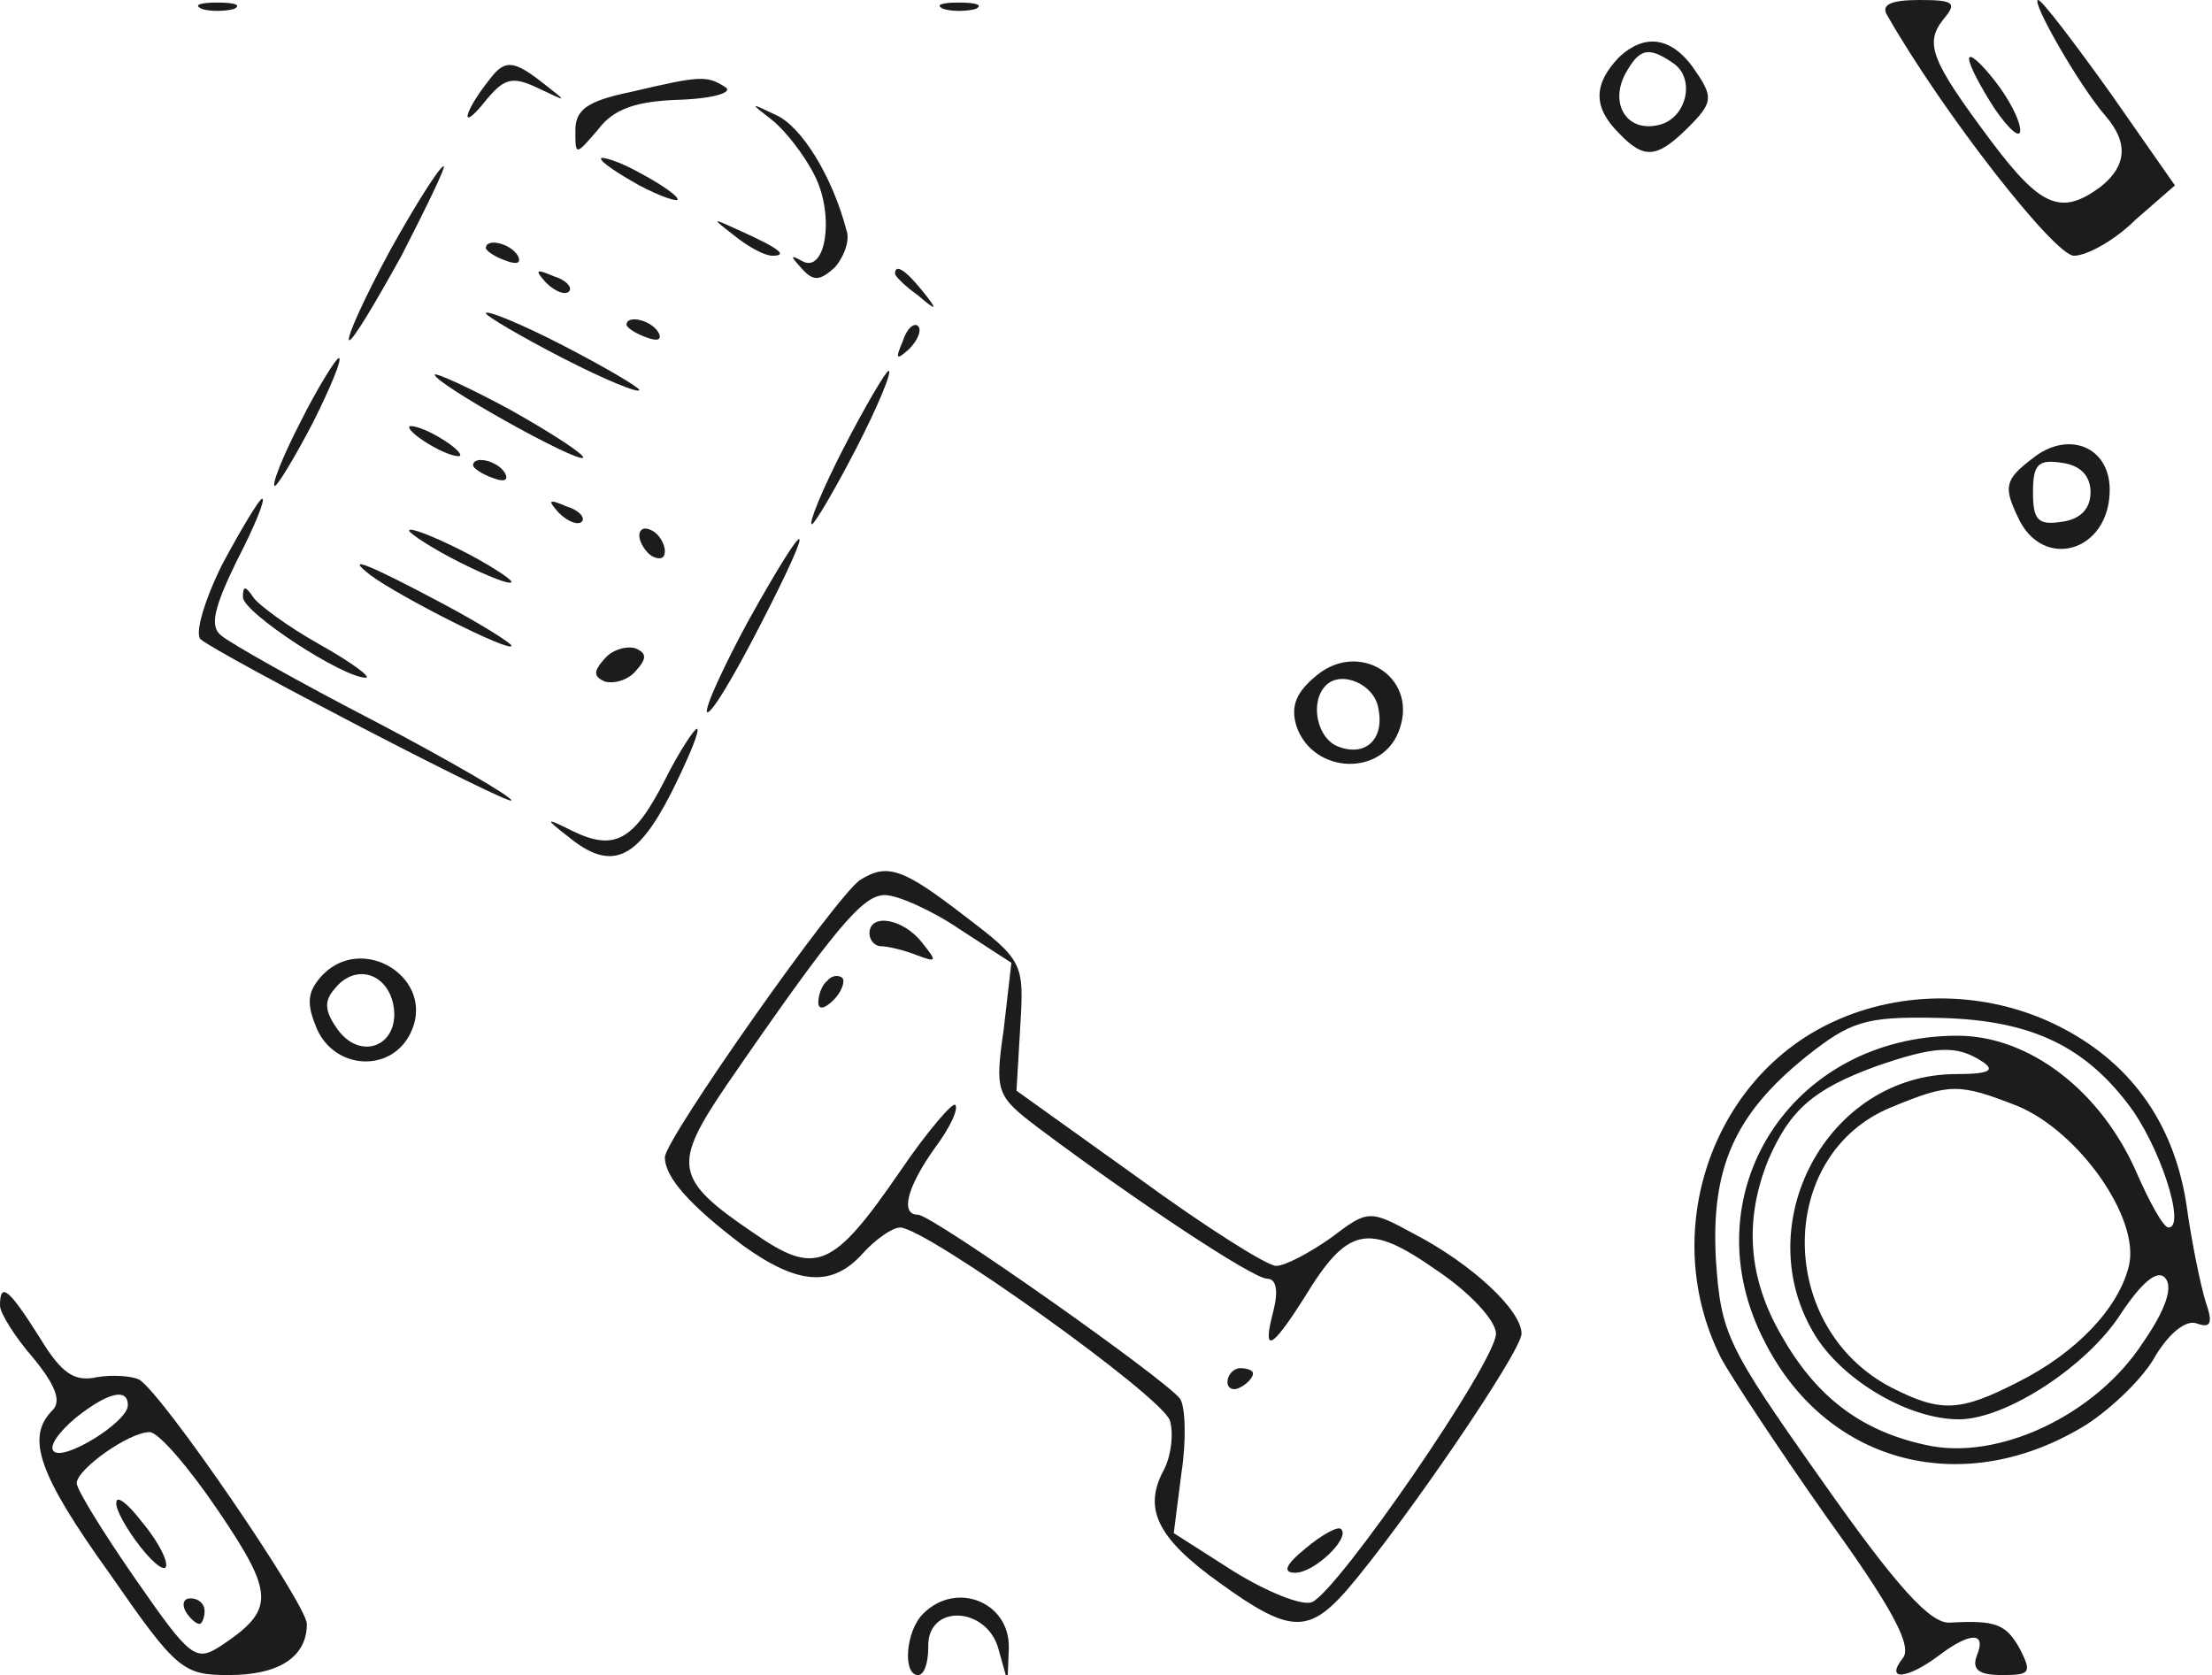 <svg xmlns="http://www.w3.org/2000/svg" version="1.0" width="173pt" height="131pt" viewBox="0 0 173 131" preserveAspectRatio="xMidYMid meet">

<g transform="translate(0,131) scale(0.1,-0.1)" fill="#1c1c1c" stroke="none">
<path d="M158 1303 c6 -2 18 -2 25 0 6 3 1 5 -13 5 -14 0 -19 -2 -12 -5z" fill="#1c1c1c"/>
<path d="M738 1303 c6 -2 18 -2 25 0 6 3 1 5 -13 5 -14 0 -19 -2 -12 -5z" fill="#1c1c1c"/>
<path d="M1476 1298 c44 -77 131 -188 146 -188 10 0 32 12 48 28 l31 27 -51 73 c-28 39 -53 72 -56 72 -6 0 32 -67 53 -91 18 -21 16 -39 -4 -55 -31 -23 -47 -16 -86 36 -47 63 -52 76 -37 95 11 13 8 15 -19 15 -23 0 -30 -4 -25 -12z" fill="#1c1c1c"/>
<path d="M1266 1265 c-20 -21 -20 -39 0 -59 20 -21 30 -20 55 5 18 18 19 23 6 42 -18 28 -40 32 -61 12z m42 -4 c19 -12 11 -45 -12 -49 -24 -5 -37 17 -25 40 11 20 18 22 37 9z" fill="#1c1c1c"/>
<path d="M1540 1264 c0 -5 9 -22 20 -39 11 -16 20 -24 20 -17 0 8 -9 25 -20 39 -11 14 -20 22 -20 17z" fill="#1c1c1c"/>
<path d="M383 1248 c-20 -25 -24 -42 -5 -19 16 20 22 22 43 12 23 -11 23 -11 5 3 -24 19 -31 20 -43 4z" fill="#1c1c1c"/>
<path d="M493 1238 c-34 -7 -43 -14 -43 -30 0 -20 0 -20 18 1 12 16 30 22 64 23 27 1 42 6 35 10 -14 9 -19 9 -74 -4z" fill="#1c1c1c"/>
<path d="M604 1216 c10 -8 25 -27 33 -43 16 -31 9 -78 -10 -67 -9 5 -9 4 0 -6 9 -10 14 -10 26 1 7 8 12 21 9 29 -11 42 -35 81 -55 90 -21 10 -21 10 -3 -4z" fill="#1c1c1c"/>
<path d="M470 1186 c0 -3 14 -12 30 -21 17 -9 30 -13 30 -11 0 3 -13 12 -30 21 -16 9 -30 13 -30 11z" fill="#1c1c1c"/>
<path d="M305 1114 c-20 -37 -34 -68 -32 -70 2 -2 20 28 41 66 20 39 35 70 33 70 -3 0 -22 -30 -42 -66z" fill="#1c1c1c"/>
<path d="M574 1126 c11 -9 24 -16 30 -16 12 0 7 5 -24 19 -24 11 -24 11 -6 -3z" fill="#1c1c1c"/>
<path d="M380 1116 c0 -2 7 -7 16 -10 8 -3 12 -2 9 4 -6 10 -25 14 -25 6z" fill="#1c1c1c"/>
<path d="M427 1089 c7 -7 15 -10 18 -7 3 3 -2 9 -12 12 -14 6 -15 5 -6 -5z" fill="#1c1c1c"/>
<path d="M700 1096 c0 -2 8 -10 18 -17 15 -13 16 -12 3 4 -13 16 -21 21 -21 13z" fill="#1c1c1c"/>
<path d="M380 1065 c0 -2 27 -18 60 -35 33 -17 60 -28 60 -25 0 2 -27 18 -60 35 -33 17 -60 28 -60 25z" fill="#1c1c1c"/>
<path d="M490 1056 c0 -2 7 -7 16 -10 8 -3 12 -2 9 4 -6 10 -25 14 -25 6z" fill="#1c1c1c"/>
<path d="M706 1043 c-6 -14 -5 -15 5 -6 7 7 10 15 7 18 -3 3 -9 -2 -12 -12z" fill="#1c1c1c"/>
<path d="M235 980 c-14 -27 -23 -50 -20 -50 2 0 16 23 30 50 14 28 23 50 20 50 -2 0 -16 -22 -30 -50z" fill="#1c1c1c"/>
<path d="M340 1017 c0 -7 111 -69 116 -65 2 2 -24 19 -56 37 -33 18 -60 30 -60 28z" fill="#1c1c1c"/>
<path d="M660 960 c-17 -33 -28 -60 -25 -60 2 0 18 27 35 60 17 33 28 60 25 60 -2 0 -18 -27 -35 -60z" fill="#1c1c1c"/>
<path d="M320 976 c0 -3 9 -10 20 -16 11 -6 20 -8 20 -6 0 3 -9 10 -20 16 -11 6 -20 8 -20 6z" fill="#1c1c1c"/>
<path d="M1589 951 c-21 -16 -22 -22 -11 -45 19 -43 72 -28 72 21 0 34 -33 47 -61 24z m46 -26 c0 -13 -8 -21 -22 -23 -19 -3 -23 1 -23 23 0 22 4 26 23 23 14 -2 22 -10 22 -23z" fill="#1c1c1c"/>
<path d="M370 946 c0 -2 7 -7 16 -10 8 -3 12 -2 9 4 -6 10 -25 14 -25 6z" fill="#1c1c1c"/>
<path d="M174 869 c-14 -28 -22 -55 -17 -59 14 -12 243 -131 243 -126 0 3 -48 31 -107 62 -60 31 -113 61 -120 67 -9 7 -6 21 12 58 14 27 23 49 20 49 -2 0 -16 -23 -31 -51z" fill="#1c1c1c"/>
<path d="M437 909 c7 -7 15 -10 18 -7 3 3 -2 9 -12 12 -14 6 -15 5 -6 -5z" fill="#1c1c1c"/>
<path d="M320 895 c0 -2 18 -14 40 -25 22 -11 40 -18 40 -15 0 2 -18 14 -40 25 -22 11 -40 18 -40 15z" fill="#1c1c1c"/>
<path d="M500 891 c0 -5 5 -13 10 -16 6 -3 10 -2 10 4 0 5 -4 13 -10 16 -5 3 -10 2 -10 -4z" fill="#1c1c1c"/>
<path d="M585 824 c-20 -37 -34 -68 -32 -71 3 -2 21 28 41 67 46 89 40 92 -9 4z" fill="#1c1c1c"/>
<path d="M290 860 c23 -17 110 -61 110 -55 0 2 -24 17 -52 32 -60 32 -80 40 -58 23z" fill="#1c1c1c"/>
<path d="M190 843 c0 -12 78 -63 96 -63 5 0 -11 12 -36 26 -25 14 -48 31 -52 37 -6 9 -8 9 -8 0z" fill="#1c1c1c"/>
<path d="M473 795 c-9 -10 -9 -14 0 -18 7 -2 18 1 24 8 9 10 9 14 0 18 -7 2 -18 -1 -24 -8z" fill="#1c1c1c"/>
<path d="M1030 782 c-16 -13 -21 -24 -16 -40 13 -38 69 -40 81 -1 13 40 -32 68 -65 41z m48 -26 c5 -24 -10 -38 -31 -30 -17 6 -23 35 -10 48 12 12 38 1 41 -18z" fill="#1c1c1c"/>
<path d="M520 700 c-24 -47 -39 -56 -72 -40 -22 11 -22 10 -4 -4 34 -28 54 -19 81 34 14 28 23 50 20 50 -2 0 -14 -18 -25 -40z" fill="#1c1c1c"/>
<path d="M673 622 c-18 -11 -153 -203 -153 -217 0 -16 20 -38 61 -69 43 -31 70 -33 94 -6 10 11 23 20 29 20 20 0 205 -132 211 -151 3 -10 1 -28 -5 -39 -16 -30 -5 -53 44 -88 54 -39 69 -40 99 -6 44 51 137 187 137 201 0 18 -38 54 -84 78 -35 19 -36 19 -65 -3 -17 -12 -36 -22 -43 -22 -7 0 -56 31 -108 69 l-95 68 3 51 c3 49 2 51 -44 86 -48 37 -60 41 -81 28z m78 -39 l40 -26 -6 -52 c-7 -49 -6 -52 27 -77 76 -57 168 -118 179 -118 7 0 9 -9 5 -25 -9 -34 -2 -31 24 10 34 56 50 59 103 22 27 -18 47 -40 47 -50 0 -22 -124 -202 -144 -210 -8 -3 -35 8 -61 24 l-47 30 6 47 c4 26 3 52 -1 58 -11 15 -194 144 -205 144 -14 0 -9 21 13 52 12 16 19 31 16 34 -2 2 -22 -21 -43 -52 -53 -77 -66 -82 -115 -48 -62 42 -63 53 -21 115 86 125 107 149 124 149 10 0 37 -12 59 -27z" fill="#1c1c1c"/>
<path d="M680 580 c0 -5 4 -10 9 -10 5 0 18 -3 28 -7 16 -6 16 -5 4 10 -15 19 -41 23 -41 7z" fill="#1c1c1c"/>
<path d="M647 543 c-4 -3 -7 -11 -7 -17 0 -6 5 -5 12 2 6 6 9 14 7 17 -3 3 -9 2 -12 -2z" fill="#1c1c1c"/>
<path d="M960 229 c0 -5 5 -7 10 -4 6 3 10 8 10 11 0 2 -4 4 -10 4 -5 0 -10 -5 -10 -11z" fill="#1c1c1c"/>
<path d="M1021 99 c-16 -13 -18 -19 -8 -19 15 0 43 27 36 34 -2 3 -15 -4 -28 -15z" fill="#1c1c1c"/>
<path d="M250 545 c-10 -12 -10 -21 -2 -40 14 -31 56 -34 72 -5 24 44 -38 83 -70 45z m58 -23 c4 -30 -26 -42 -44 -17 -10 14 -11 22 -2 32 16 20 42 12 46 -15z" fill="#1c1c1c"/>
<path d="M1434 511 c-96 -44 -137 -166 -88 -263 8 -15 45 -71 83 -125 52 -72 67 -101 59 -110 -14 -18 4 -16 28 2 25 19 38 19 30 0 -4 -11 2 -15 20 -15 22 0 23 2 14 20 -11 20 -19 23 -55 21 -15 -1 -41 27 -100 111 -75 106 -79 115 -83 173 -4 72 15 114 71 159 34 27 46 31 100 30 72 -1 115 -20 151 -67 25 -32 46 -97 32 -97 -4 0 -15 20 -25 43 -28 64 -84 107 -140 107 -131 0 -210 -125 -151 -239 49 -97 157 -124 252 -65 20 13 45 37 54 54 11 18 24 28 32 25 11 -4 13 0 7 17 -4 13 -11 47 -15 76 -10 65 -45 113 -103 141 -54 26 -119 27 -173 2z m116 -31 c11 -7 6 -10 -20 -10 -101 0 -164 -118 -110 -205 22 -35 73 -65 112 -65 37 0 101 42 127 83 16 24 28 34 34 28 7 -7 1 -25 -17 -51 -37 -57 -114 -93 -170 -80 -51 11 -86 38 -113 86 -26 45 -29 90 -10 137 17 39 35 55 84 73 46 16 63 17 83 4z m28 -35 c48 -20 96 -88 87 -125 -8 -33 -41 -68 -87 -91 -45 -23 -60 -24 -99 -4 -90 47 -90 182 0 219 46 19 53 19 99 1z" fill="#1c1c1c"/>
<path d="M0 289 c0 -6 12 -25 26 -41 18 -22 22 -34 15 -41 -21 -21 -11 -50 45 -128 52 -75 57 -79 93 -79 39 0 61 14 61 40 0 15 -112 179 -131 191 -6 3 -21 4 -33 2 -18 -4 -28 3 -45 31 -24 38 -31 44 -31 25z m100 -78 c0 -13 -50 -44 -58 -36 -4 4 4 15 17 26 25 20 41 24 41 10z m71 -83 c44 -65 44 -77 2 -105 -20 -13 -24 -10 -67 52 -25 36 -46 70 -46 75 0 11 41 40 57 40 7 0 31 -28 54 -62z" fill="#1c1c1c"/>
<path d="M91 135 c-1 -5 8 -21 19 -35 11 -14 20 -20 20 -14 0 7 -9 22 -20 35 -10 13 -19 20 -19 14z" fill="#1c1c1c"/>
<path d="M145 50 c3 -5 8 -10 11 -10 2 0 4 5 4 10 0 6 -5 10 -11 10 -5 0 -7 -4 -4 -10z" fill="#1c1c1c"/>
<path d="M722 48 c-14 -14 -16 -48 -4 -48 5 0 8 10 8 22 -1 34 46 32 55 -2 l7 -25 1 26 c1 36 -41 53 -67 27z" fill="#1c1c1c"/>
</g>
</svg>